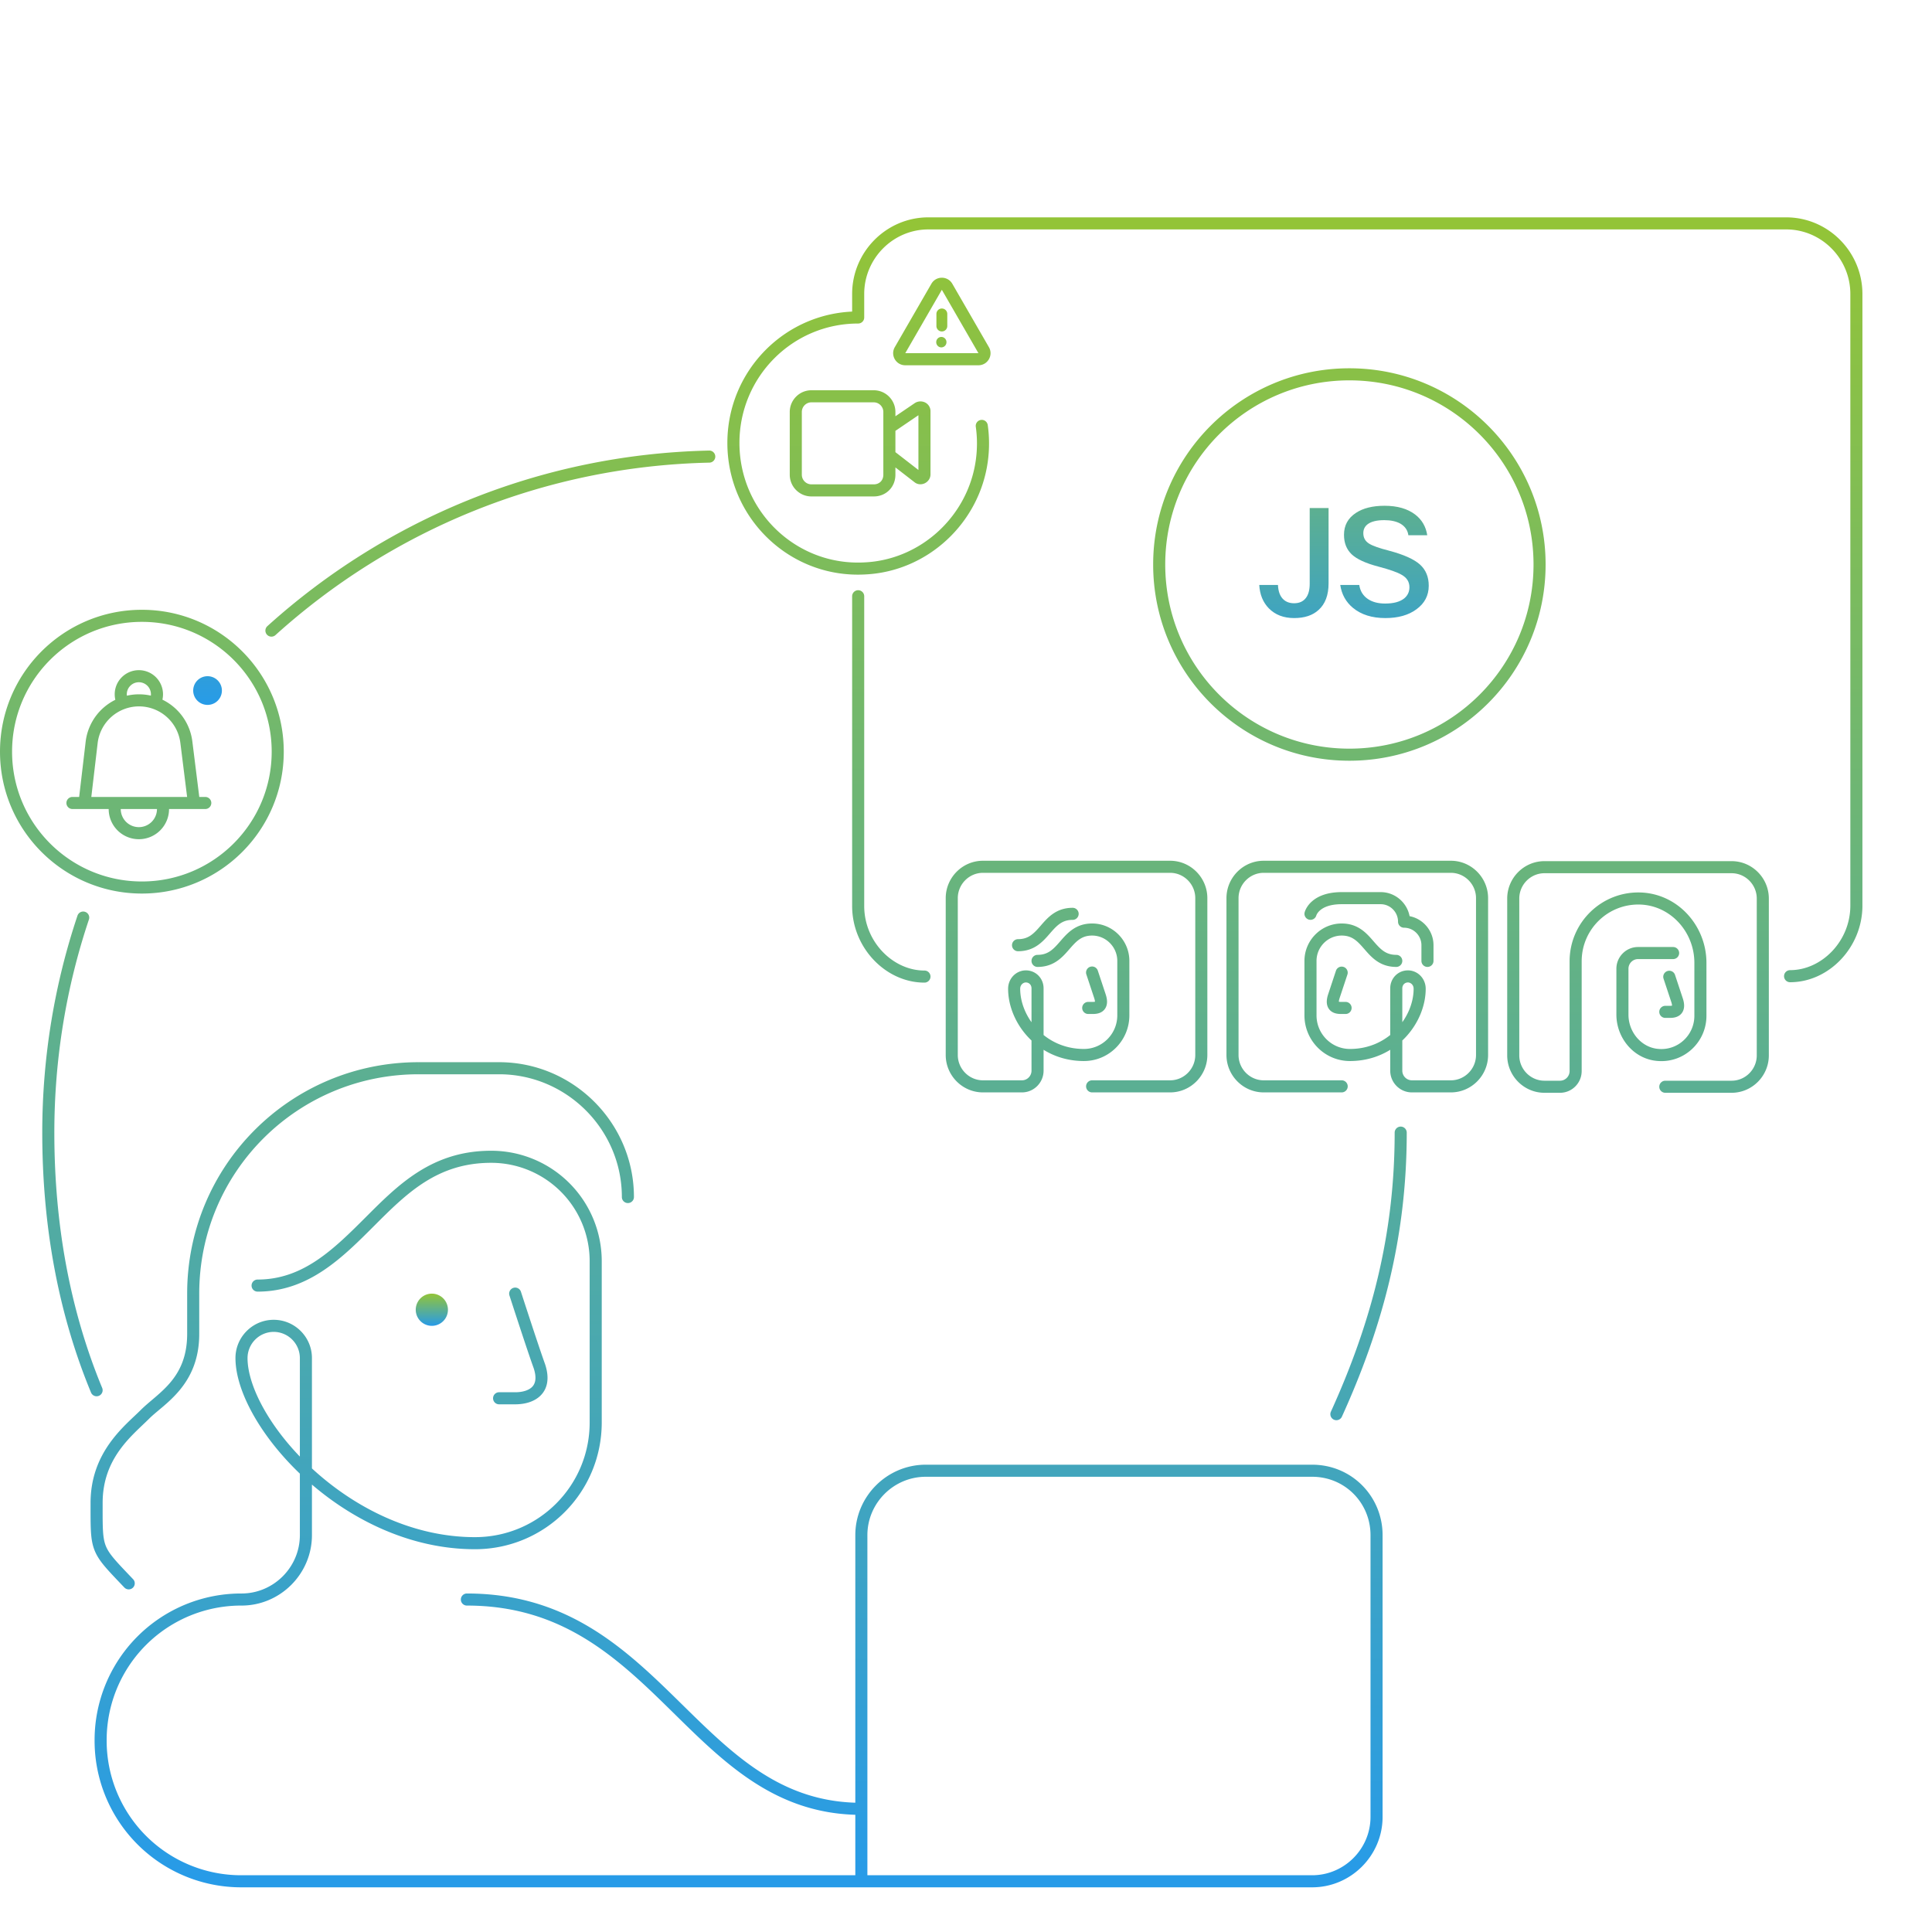 <svg xmlns="http://www.w3.org/2000/svg" width="320" height="320" fill="none" viewBox="0 0 320 320"><path fill="url(#a)" fill-rule="evenodd" d="M156 51.1a.9.9 0 0 1 .9.9v2a.9.9 0 0 1-1.8 0v-2a.9.9 0 0 1 .9-.9" clip-rule="evenodd"/><path fill="url(#b)" d="M36.754 114.377a2.377 2.377 0 1 1-4.754 0 2.377 2.377 0 0 1 4.754 0"/><path fill="url(#c)" d="M155.917 57.539a.857.857 0 0 0 .848-.866.857.857 0 0 0-.848-.865.857.857 0 0 0-.849.865c0 .478.38.866.849.866"/><path fill="url(#d)" d="M208.57 96.891h3.1q.075 1.662.943 2.43.67.596 1.736.596 1.29 0 1.959-.893.62-.819.62-2.331V84.144h3.125v12.474q0 2.927-1.662 4.415-1.463 1.34-4.042 1.339-2.604 0-4.191-1.612-1.438-1.463-1.588-3.869"/><path fill="url(#e)" d="M221.988 96.891h3.15q.223 1.514 1.438 2.331 1.116.744 2.852.744 2.109 0 3.175-.868.843-.719.843-1.835 0-1.34-1.29-2.058-1.041-.62-3.868-1.364-3.125-.819-4.415-2.034-1.265-1.215-1.265-3.224 0-2.33 1.96-3.62 1.785-1.191 4.761-1.191 3.175 0 5.084 1.463 1.662 1.29 1.984 3.422h-3.125q-.173-1.264-1.339-1.934-1.042-.57-2.653-.57-1.886 0-2.778.694-.694.546-.694 1.463 0 1.141.967 1.736.868.546 3.298 1.166 3.646.967 5.134 2.306 1.438 1.315 1.438 3.497 0 2.43-2.058 3.919-1.959 1.438-5.134 1.438-3.298 0-5.357-1.686-1.76-1.463-2.108-3.795"/><path fill="url(#f)" d="M71.526 219.6a2.666 2.666 0 1 0 .002-5.332 2.666 2.666 0 0 0-.002 5.332"/><path fill="url(#g)" d="m149.072 58-.866-.5zm13.856 0-.866.5zm-6.062-10.5.866-.5zm-1.732 0 .866.5zm-12.467 264.1h-1a1 1 0 0 0 1 1zm-56.382-97.642a1 1 0 0 0-1.903.616zm3.048 12.308.949-.316-.009-.026zm-6.666 4.334a1 1 0 1 0 0 2zm-40-18.667a1 1 0 0 0 0 2zm100 88.667a1 1 0 0 0 0-2zm-65.334-36.667a1 1 0 0 0 0 2zM196 312.6a1 1 0 0 0 0-2zm-93-114.334a1 1 0 0 0 2 0zm-82.39 64.69a1 1 0 0 0 1.448-1.379zm199.813-29.104a1.001 1.001 0 0 0 1.821.828zM233 187.6a1 1 0 1 0-2 0zM15.076 230.649a1 1 0 0 0 1.848-.765zm29.229-126.958a1 1 0 1 0 1.34 1.484zm-29.583 48.626a1 1 0 1 0-1.896-.635zm102.775-75.69a.999.999 0 1 0-.044-2zm35.623 86.125a1 1 0 1 0 0-2zm-9.979-63.993a1 1 0 1 0-2 0zm19.473-22.405.991.138zm-19.375 17.794-.046-.999h-.008zm-1.098-41.562v1a1 1 0 0 0 1-1zm154.354 108.101a1 1 0 1 0 0 2zM147.308 70.834l-.562-.827a1 1 0 0 0-.438.827zm4.779-3.247-.498-.867-.064.04zm0 11.495.642-.767-.03-.024zm-4.779-3.702h-1c0 .31.143.601.388.79zm32.098 99.36.017-1h-.008zm-9.817-12.988-.157-.988-.04.007zm11.302 17.183a1 1 0 0 0 0 2zm-9.041-20.781a1 1 0 1 0 0 2zm9.99 2.634a1 1 0 1 0-1.898.629zm-1.595 5.159a1 1 0 0 0 0 2zm-2.583-13.586a1 1 0 0 0 0-2zm-9.042 3.195a1 1 0 0 0 0 2zm55.09 19.184-.009-1h-.009zm9.817-12.988.197-.981-.04-.007zm-11.302 19.183a1 1 0 0 0 0-2zm9.041-20.781a1 1 0 1 0 0-2zm-8.092 1.263a1 1 0 0 0-1.899-.629zm-.304 6.53a1 1 0 1 0 0-2zm-6.783-16.827a1 1 0 0 0 1.941.482zm16.471 1.54h-1a1 1 0 0 0 1 1zm2.875 6.494a1 1 0 0 0 2 0zm41.991 2.283a1.001 1.001 0 0 0-1.899.629zm-1.595 5.159a1 1 0 1 0 0 2zm1.291-7.741a1 1 0 1 0 0-2zm-2.389 15.885.069-.998-.012-.001zm-2.906-25.912.046-.999h-.003zM275.829 179a1 1 0 1 0 0 2zM163.604 70.42a1 1 0 1 0-1.98.28zM12 132a1 1 0 0 0 0 2zm22 2a1 1 0 0 0 0-2zm-6 0a1 1 0 0 0-2 0zm-12.82-11.023.992.117zm15.685-.056.992-.124zm.143 9.203a1 1 0 1 0 1.984-.248zm-11.603-15.368a1 1 0 0 0 1.797-.879zm5.46-1.033a1 1 0 0 0 1.866.723zM254 93.5c0 16.845-13.655 30.5-30.5 30.5v2c17.949 0 32.5-14.551 32.5-32.5zM223.5 124c-16.845 0-30.5-13.655-30.5-30.5h-2c0 17.949 14.551 32.5 32.5 32.5zM193 93.5c0-16.845 13.655-30.5 30.5-30.5v-2C205.551 61 191 75.55 191 93.5zM223.5 63c16.845 0 30.5 13.655 30.5 30.5h2c0-17.95-14.551-32.5-32.5-32.5zM156 48l6.062 10.5 1.732-1-6.062-10.5zm6.062 10.5h-12.124v2h12.124zm-12.124 0L156 48l-1.732-1-6.062 10.5zm0 0-1.732-1c-.77 1.333.192 3 1.732 3zm12.124 0v2c1.54 0 2.502-1.667 1.732-3zm-4.33-11.5c-.77-1.333-2.694-1.333-3.464 0L156 48zm59.601 195.6h-64v2h64zm-64 0c-6.419 0-11.666 5.247-11.666 11.666h2c0-5.314 4.352-9.666 9.666-9.666zm-11.666 11.666V311.6h2v-57.334zm1 58.334h74.666v-2h-74.666zm74.666 0c6.419 0 11.667-5.248 11.667-11.667h-2c0 5.314-4.352 9.667-9.667 9.667zM229 300.933v-46.667h-2v46.667zm0-46.667c0-6.411-5.106-11.666-11.667-11.666v2c5.44 0 9.667 4.344 9.667 9.666zm-143.667-40-.951.308v.002l.002.005.006.019.025.077.095.293.347 1.068c.292.897.693 2.123 1.126 3.441.866 2.629 1.87 5.645 2.41 7.129l1.88-.684c-.527-1.449-1.522-4.433-2.39-7.07-.433-1.316-.832-2.54-1.124-3.435l-.346-1.066-.095-.292-.025-.077-.006-.019-.002-.005v-.002zm3.052 12.316c.59 1.77.222 2.662-.259 3.144-.562.562-1.578.874-2.793.874v2c1.452 0 3.103-.356 4.207-1.46 1.186-1.185 1.485-2.96.742-5.19zm-3.052 4.018h-2.666v2h2.666zm-4-40c-9.793 0-15.395 5.647-20.707 10.959l1.414 1.414c5.355-5.355 10.42-10.373 19.293-10.373zm-20.707 10.959c-5.39 5.391-10.438 10.374-17.96 10.374v2c8.48 0 14.098-5.684 19.374-10.96zm82.041 97.041c-13.527 0-21.575-8.323-30.467-17.048-8.837-8.67-18.428-17.619-34.867-17.619v2c15.562 0 24.637 8.384 33.467 17.047 8.774 8.609 17.393 17.62 31.867 17.62zm-61.334-106a16.3 16.3 0 0 1 16.334 16.333h2A18.3 18.3 0 0 0 81.333 190.6zm16.334 16.333V235.6h2v-26.667zm0 26.667c0 10.514-8.486 19-19 19v2c11.619 0 21-9.382 21-21zm-19 19c-10.355 0-19.793-4.86-26.663-11.075-3.43-3.104-6.196-6.525-8.097-9.802-1.912-3.295-2.907-6.368-2.907-8.79h-2c0 2.911 1.172 6.338 3.177 9.793 2.015 3.473 4.916 7.052 8.485 10.282 7.13 6.451 17.026 11.592 28.005 11.592zM41 224.933a4.35 4.35 0 0 1 4.333-4.333v-2c-3.485 0-6.333 2.847-6.333 6.333zm4.333-4.333a4.35 4.35 0 0 1 4.334 4.333h2c0-3.486-2.848-6.333-6.334-6.333zm4.334 4.333v29.333h2v-29.333zm0 29.333c0 5.315-4.353 9.667-9.667 9.667v2c6.419 0 11.667-5.248 11.667-11.667zM40 263.933a24.274 24.274 0 0 0-24.333 24.333h2A22.274 22.274 0 0 1 40 265.933zm-24.333 24.333A24.274 24.274 0 0 0 40 312.6v-2a22.274 22.274 0 0 1-22.333-22.334zM40 312.6h156v-2H40zm65-114.334c0-12.285-10.048-22.333-22.333-22.333v2c11.18 0 20.333 9.152 20.333 20.333zm-22.333-22.333H69.334v2h13.333zm-13.334 0C48.114 175.933 31 193.047 31 214.266h2c0-20.114 16.219-36.333 36.333-36.333zM31 214.266v6.667h2v-6.667zm0 6.667c0 7.463-4.813 9.732-7.707 12.626l1.414 1.414c2.44-2.439 8.293-5.503 8.293-14.04zm-7.707 12.626C20.733 236.12 15 240.432 15 248.933h2c0-7.499 4.934-11.187 7.707-13.96zM15 248.933c0 1.979-.012 3.492.06 4.702.071 1.225.231 2.218.61 3.164.377.945.946 1.774 1.739 2.711.783.925 1.835 2.012 3.2 3.446l1.448-1.379c-1.393-1.464-2.387-2.491-3.121-3.359-.725-.856-1.144-1.498-1.41-2.162-.265-.664-.404-1.418-.47-2.538-.067-1.135-.056-2.565-.056-4.585zm207.244-14.253C228.957 219.911 233 204.969 233 187.6h-2c0 17.03-3.957 31.688-10.577 46.252zM7 187.6c0 15.178 2.552 29.711 8.076 43.049l1.848-.765C11.514 216.822 9 202.554 9 187.6zm5.826-35.918C9.046 162.967 7 175.045 7 187.6h2c0-12.337 2.01-24.2 5.722-35.283zm104.627-77.054c-28.119.621-53.702 11.51-73.148 29.063l1.34 1.484c19.103-17.244 44.231-27.937 71.852-28.548zm35.667 86.124c-5.215 0-9.979-4.767-9.979-10.69h-2c0 6.935 5.569 12.69 11.979 12.69zm-9.979-10.69V98.759h-2v51.303zm18.483-73.846c-1.291 9.273-9.104 16.501-18.431 16.933l.092 1.998c10.306-.477 18.898-8.445 20.32-18.655zM143.185 93.15c-11.299.617-20.71-8.46-20.71-19.783h-2c0 12.446 10.351 22.46 22.819 21.78zm-20.71-19.783c0-10.948 8.793-19.781 19.666-19.781v-2c-11.988 0-21.666 9.74-21.666 21.78zm20.666-20.781v-3.897h-2v3.897zm0-3.897c0-5.882 4.789-10.689 10.625-10.689v-2c-6.951 0-12.625 5.713-12.625 12.69zM153.766 38H295.85v-2H153.766zm142.084 0c5.836 0 10.625 4.807 10.625 10.69h2c0-6.977-5.674-12.69-12.625-12.69zm10.625 10.69v101.307h2V48.689zm0 101.307c0 5.923-4.765 10.69-9.98 10.69v2c6.41 0 11.98-5.755 11.98-12.69zM147.87 71.661l4.779-3.247-1.124-1.654-4.779 3.247zm4.715-3.207a.26.26 0 0 1-.246.001.4.4 0 0 1-.151-.135.4.4 0 0 1-.068-.213h2c0-.678-.397-1.204-.912-1.453a1.74 1.74 0 0 0-1.619.066zm-.465-.347v10.455h2V68.107zm0 10.455a.35.35 0 0 1 .18-.317.4.4 0 0 1 .429.07l-1.284 1.533c.563.472 1.267.428 1.753.184s.922-.768.922-1.47zm.579-.27-4.779-3.703-1.224 1.582 4.779 3.701zm-4.391-2.912v-4.546h-2v4.546zm-3.583 4.845h-10.334v2h10.334zm-10.334 0a1.6 1.6 0 0 1-1.583-1.598h-2c0 1.976 1.605 3.598 3.583 3.598zm-1.583-1.598v-10.39h-2v10.39zm0-10.39c0-.882.72-1.598 1.583-1.598v-2c-1.978 0-3.583 1.622-3.583 3.598zm1.583-1.598h10.334v-2h-10.334zm10.334 0c.863 0 1.583.716 1.583 1.598h2c0-1.976-1.605-3.598-3.583-3.598zm1.583 1.598v10.39h2v-10.39zm0 10.39c0 .947-.655 1.598-1.583 1.598v2c2.043 0 3.583-1.557 3.583-3.598zm38.75 80.527v9.027h2v-9.027zm0 9.027c0 3.086-2.522 5.614-5.635 5.559l-.035 2c4.25.075 7.67-3.373 7.67-7.559zm-5.643 5.559c-6.386-.06-10.44-5.352-10.44-9.975h-2c0 5.637 4.857 11.904 12.422 11.975zm-10.44-9.975c0-.528.338-.938.811-1.033l-.394-1.961c-1.464.295-2.417 1.573-2.417 2.994zm.771-1.026c.604-.096 1.104.325 1.104.961h2c0-1.833-1.567-3.23-3.418-2.936zm1.104.961v13.637h2V163.7zm0 13.637c0 .882-.72 1.598-1.584 1.598v2c1.979 0 3.584-1.622 3.584-3.598zm-1.584 1.598h-6.458v2h6.458zm-6.458 0c-2.284 0-4.167-1.885-4.167-4.195h-2c0 3.404 2.768 6.195 6.167 6.195zm-4.167-4.195v-25.977h-2v25.977zm0-25.977c0-2.31 1.883-4.195 4.167-4.195v-2c-3.399 0-6.167 2.791-6.167 6.195zm4.167-4.195h31v-2h-31zm31 0c2.284 0 4.167 1.885 4.167 4.195h2c0-3.404-2.768-6.195-6.167-6.195zm4.167 4.195v25.977h2v-25.977zm0 25.977c0 2.31-1.883 4.195-4.167 4.195v2c3.399 0 6.167-2.791 6.167-6.195zm-4.167 4.195h-12.917v2h12.917zm-6.75-19.781c0-3.405-2.768-6.195-6.167-6.195v2c2.284 0 4.167 1.885 4.167 4.195zm-6.167-6.195c-2.757 0-4.156 1.655-5.275 2.941-1.142 1.312-2.002 2.254-3.766 2.254v2c2.756 0 4.156-1.656 5.275-2.941 1.142-1.312 2.002-2.254 3.766-2.254zm0 8.143-.949.315.001.001.001.004.005.017.022.065.082.248.293.882.888 2.679 1.898-.629-.888-2.679-.293-.883-.082-.247-.021-.065-.006-.017-.001-.004v-.001h-.001zm.343 4.211c.135.407.13.605.121.666-.003.024-.006.015.01-.012a.2.2 0 0 1 .054-.062c.025-.019.008.005-.112.023a3 3 0 0 1-.416.019v2c.154 0 .428.002.715-.042.283-.043.67-.141 1.018-.403.379-.287.633-.708.71-1.231.071-.487-.014-1.02-.202-1.587zm-.343.634h-.646v2h.646zm-3.229-15.586c-2.757 0-4.156 1.656-5.275 2.941-1.142 1.312-2.003 2.254-3.767 2.254v2c2.757 0 4.157-1.655 5.276-2.941 1.141-1.312 2.002-2.254 3.766-2.254zm38.396 8.793v9.027h2v-9.027zm0 9.027c0 4.186 3.42 7.634 7.67 7.559l-.036-2c-3.113.055-5.634-2.473-5.634-5.559zm7.661 7.559c7.565-.071 12.422-6.338 12.422-11.975h-2c0 4.623-4.055 9.915-10.44 9.975zm12.422-11.975c0-1.421-.953-2.699-2.417-2.994l-.394 1.961c.473.095.811.505.811 1.033zm-2.457-3.001c-1.851-.294-3.418 1.103-3.418 2.936h2c0-.636.5-1.057 1.104-.961zm-3.418 2.936v13.637h2V163.7zm0 13.637c0 1.976 1.605 3.598 3.584 3.598v-2a1.6 1.6 0 0 1-1.584-1.598zm3.584 3.598h6.458v-2h-6.458zm6.458 0c3.399 0 6.167-2.791 6.167-6.195h-2c0 2.31-1.883 4.195-4.167 4.195zm6.167-6.195v-25.977h-2v25.977zm0-25.977c0-3.404-2.768-6.195-6.167-6.195v2c2.284 0 4.167 1.885 4.167 4.195zm-6.167-6.195h-31v2h31zm-31 0c-3.399 0-6.167 2.791-6.167 6.195h2c0-2.31 1.883-4.195 4.167-4.195zm-6.167 6.195v25.977h2v-25.977zm0 25.977c0 3.404 2.768 6.195 6.167 6.195v-2c-2.284 0-4.167-1.885-4.167-4.195zm6.167 6.195h12.917v-2h-12.917zm8.75-21.781c0-2.31 1.882-4.195 4.167-4.195v-2c-3.4 0-6.167 2.79-6.167 6.195zm4.167-4.195c1.764 0 2.624.942 3.766 2.254 1.119 1.285 2.518 2.941 5.275 2.941v-2c-1.764 0-2.624-.942-3.766-2.254-1.119-1.286-2.519-2.941-5.275-2.941zm0 6.143-.95-.314v.001l-.001.004-.006.017-.022.065-.082.247-.292.883-.888 2.679 1.898.629 1.263-3.809.021-.065.006-.017.001-.004.001-.001zm-2.241 3.582c-.188.567-.274 1.1-.202 1.587.077.523.331.944.71 1.231.348.262.735.36 1.018.403.287.044.561.042.715.042v-2c-.17 0-.299-.002-.416-.019-.12-.018-.138-.042-.112-.023a.2.2 0 0 1 .054.062c.016.027.013.036.01.012-.009-.061-.014-.259.121-.666zm2.241 3.263h.645v-2h-.645zm-5.167-16.586c.97.241.97.242.97.243v.001l-.001.003-.001.005-.002.007-.002.005.009-.026c.013-.032.037-.092.079-.17.083-.155.236-.384.502-.621.515-.46 1.556-1.045 3.613-1.045v-2c-2.465 0-4.007.715-4.945 1.554a4.3 4.3 0 0 0-.931 1.164c-.089.166-.15.309-.191.419q-.03.083-.048.139l-.014.048-.005.018-.002.008-.001.004v.001c0 .001-.001.002.97.243m5.167-1.598h6.458v-2h-6.458zm6.458 0c1.574 0 2.875 1.301 2.875 2.897h2c0-2.69-2.186-4.897-4.875-4.897zm3.875 3.897c1.574 0 2.875 1.3 2.875 2.896h2c0-2.69-2.186-4.896-4.875-4.896zm43.917 8.092-.95.314.001.001v.001l.001.004.006.017.021.065.082.247.293.883.888 2.679 1.898-.63-.888-2.678-.292-.883-.082-.248-.022-.065-.005-.016-.002-.005v-.001zm.342 4.211c.135.407.13.604.121.666-.003.024-.005.014.01-.012a.2.2 0 0 1 .055-.063c.025-.019.007.005-.112.023a3 3 0 0 1-.416.019v2c.153 0 .427.002.714-.041.284-.043.67-.141 1.018-.404.38-.286.633-.707.71-1.231.072-.486-.013-1.019-.202-1.587zm-.342.633h-.646v2h.646zm.645-9.741h-5.812v2h5.812zm-5.812 0c-1.978 0-3.583 1.622-3.583 3.598h2c0-.882.72-1.598 1.583-1.598zm-3.583 3.598v7.598h2v-7.598zm0 7.598c0 3.908 2.935 7.459 6.949 7.687l.114-1.997c-2.832-.161-5.063-2.714-5.063-5.69zm6.937 7.686c4.332.301 7.979-3.154 7.979-7.491h-2c0 3.195-2.682 5.715-5.841 5.496zm7.979-7.491v-8.767h-2v8.767zm0-8.767c0-6.076-4.64-11.363-10.77-11.65l-.093 1.998c4.978.233 8.863 4.558 8.863 9.652zm-10.773-11.65c-6.513-.284-11.893 4.914-11.893 11.39h2c0-5.343 4.436-9.626 9.806-9.392zm-11.893 11.39v18.183h2v-18.183zm0 18.183c0 .882-.72 1.598-1.584 1.598v2c1.979 0 3.584-1.622 3.584-3.598zM258.391 179h-2.583v2h2.583zm-2.583 0c-2.284 0-4.167-1.885-4.167-4.195h-2c0 3.404 2.768 6.195 6.167 6.195zm-4.167-4.195v-25.977h-2v25.977zm0-25.977c0-2.31 1.883-4.195 4.167-4.195v-2c-3.399 0-6.167 2.791-6.167 6.195zm4.167-4.195h31v-2h-31zm31 0c2.284 0 4.167 1.885 4.167 4.195h2c0-3.404-2.768-6.195-6.167-6.195zm4.167 4.195v25.977h2v-25.977zm0 25.977c0 2.31-1.883 4.195-4.167 4.195v2c3.399 0 6.167-2.791 6.167-6.195zM286.808 179h-10.979v2h10.979zm-51.375-22.444v2.598h2v-2.598zM161.624 70.7c.25 1.771.263 3.621 0 5.517l1.981.275c.288-2.081.276-4.118-.001-6.072zM45 124.5c0 11.874-9.626 21.5-21.5 21.5v2c12.979 0 23.5-10.521 23.5-23.5zM23.5 146C11.626 146 2 136.374 2 124.5H0C0 137.479 10.521 148 23.5 148zM2 124.5c0-11.874 9.626-21.5 21.5-21.5v-2C10.521 101 0 111.521 0 124.5zM23.5 103c11.874 0 21.5 9.626 21.5 21.5h2c0-12.979-10.521-23.5-23.5-23.5zM12 134h2v-2h-2zm2 0h5.126v-2H14zm5.126 0H34v-2H19.126zM26 134a3 3 0 0 1-3 3v2a5 5 0 0 0 5-5zm-3 3a3 3 0 0 1-3-3h-2a5 5 0 0 0 5 5zm-3-3q.001-.392.095-.751l-1.937-.498Q18 133.353 18 134zm-5.007-.883 1.18-10.023-1.987-.233-1.18 10.022zm14.88-10.072 1.135 9.079 1.984-.248-1.135-9.079zM23.026 117a6.9 6.9 0 0 1 6.847 6.045l1.984-.248A8.9 8.9 0 0 0 23.026 115zm-6.854 6.094A6.9 6.9 0 0 1 23.026 117v-2a8.9 8.9 0 0 0-8.84 7.861zM21 115a2 2 0 0 1 2-2v-2a4 4 0 0 0-4 4zm2-2a2 2 0 0 1 2 2h2a4 4 0 0 0-4-4zm-1.798 2.877A2 2 0 0 1 21 115h-2c0 .628.145 1.225.405 1.756zM25 115c0 .257-.048.5-.134.723l1.864.723c.175-.45.27-.938.27-1.446z"/><defs><linearGradient id="a" x1="134.323" x2="134.323" y1="51.1" y2="116.754" gradientUnits="userSpaceOnUse"><stop stop-color="#93C437"/><stop offset="1" stop-color="#279BE8"/></linearGradient><linearGradient id="b" x1="134.323" x2="134.323" y1="51.1" y2="116.754" gradientUnits="userSpaceOnUse"><stop stop-color="#93C437"/><stop offset="1" stop-color="#279BE8"/></linearGradient><linearGradient id="c" x1="134.323" x2="134.323" y1="51.1" y2="116.754" gradientUnits="userSpaceOnUse"><stop stop-color="#93C437"/><stop offset="1" stop-color="#279BE8"/></linearGradient><linearGradient id="d" x1="134.323" x2="134.323" y1="51.1" y2="116.754" gradientUnits="userSpaceOnUse"><stop stop-color="#93C437"/><stop offset="1" stop-color="#279BE8"/></linearGradient><linearGradient id="e" x1="134.323" x2="134.323" y1="51.1" y2="116.754" gradientUnits="userSpaceOnUse"><stop stop-color="#93C437"/><stop offset="1" stop-color="#279BE8"/></linearGradient><linearGradient id="f" x1="71.526" x2="71.526" y1="214.267" y2="219.6" gradientUnits="userSpaceOnUse"><stop stop-color="#93C437"/><stop offset="1" stop-color="#279BE8"/></linearGradient><linearGradient id="g" x1="154.237" x2="154.237" y1="37" y2="311.6" gradientUnits="userSpaceOnUse"><stop stop-color="#93C437"/><stop offset="1" stop-color="#279BE8"/></linearGradient></defs></svg>